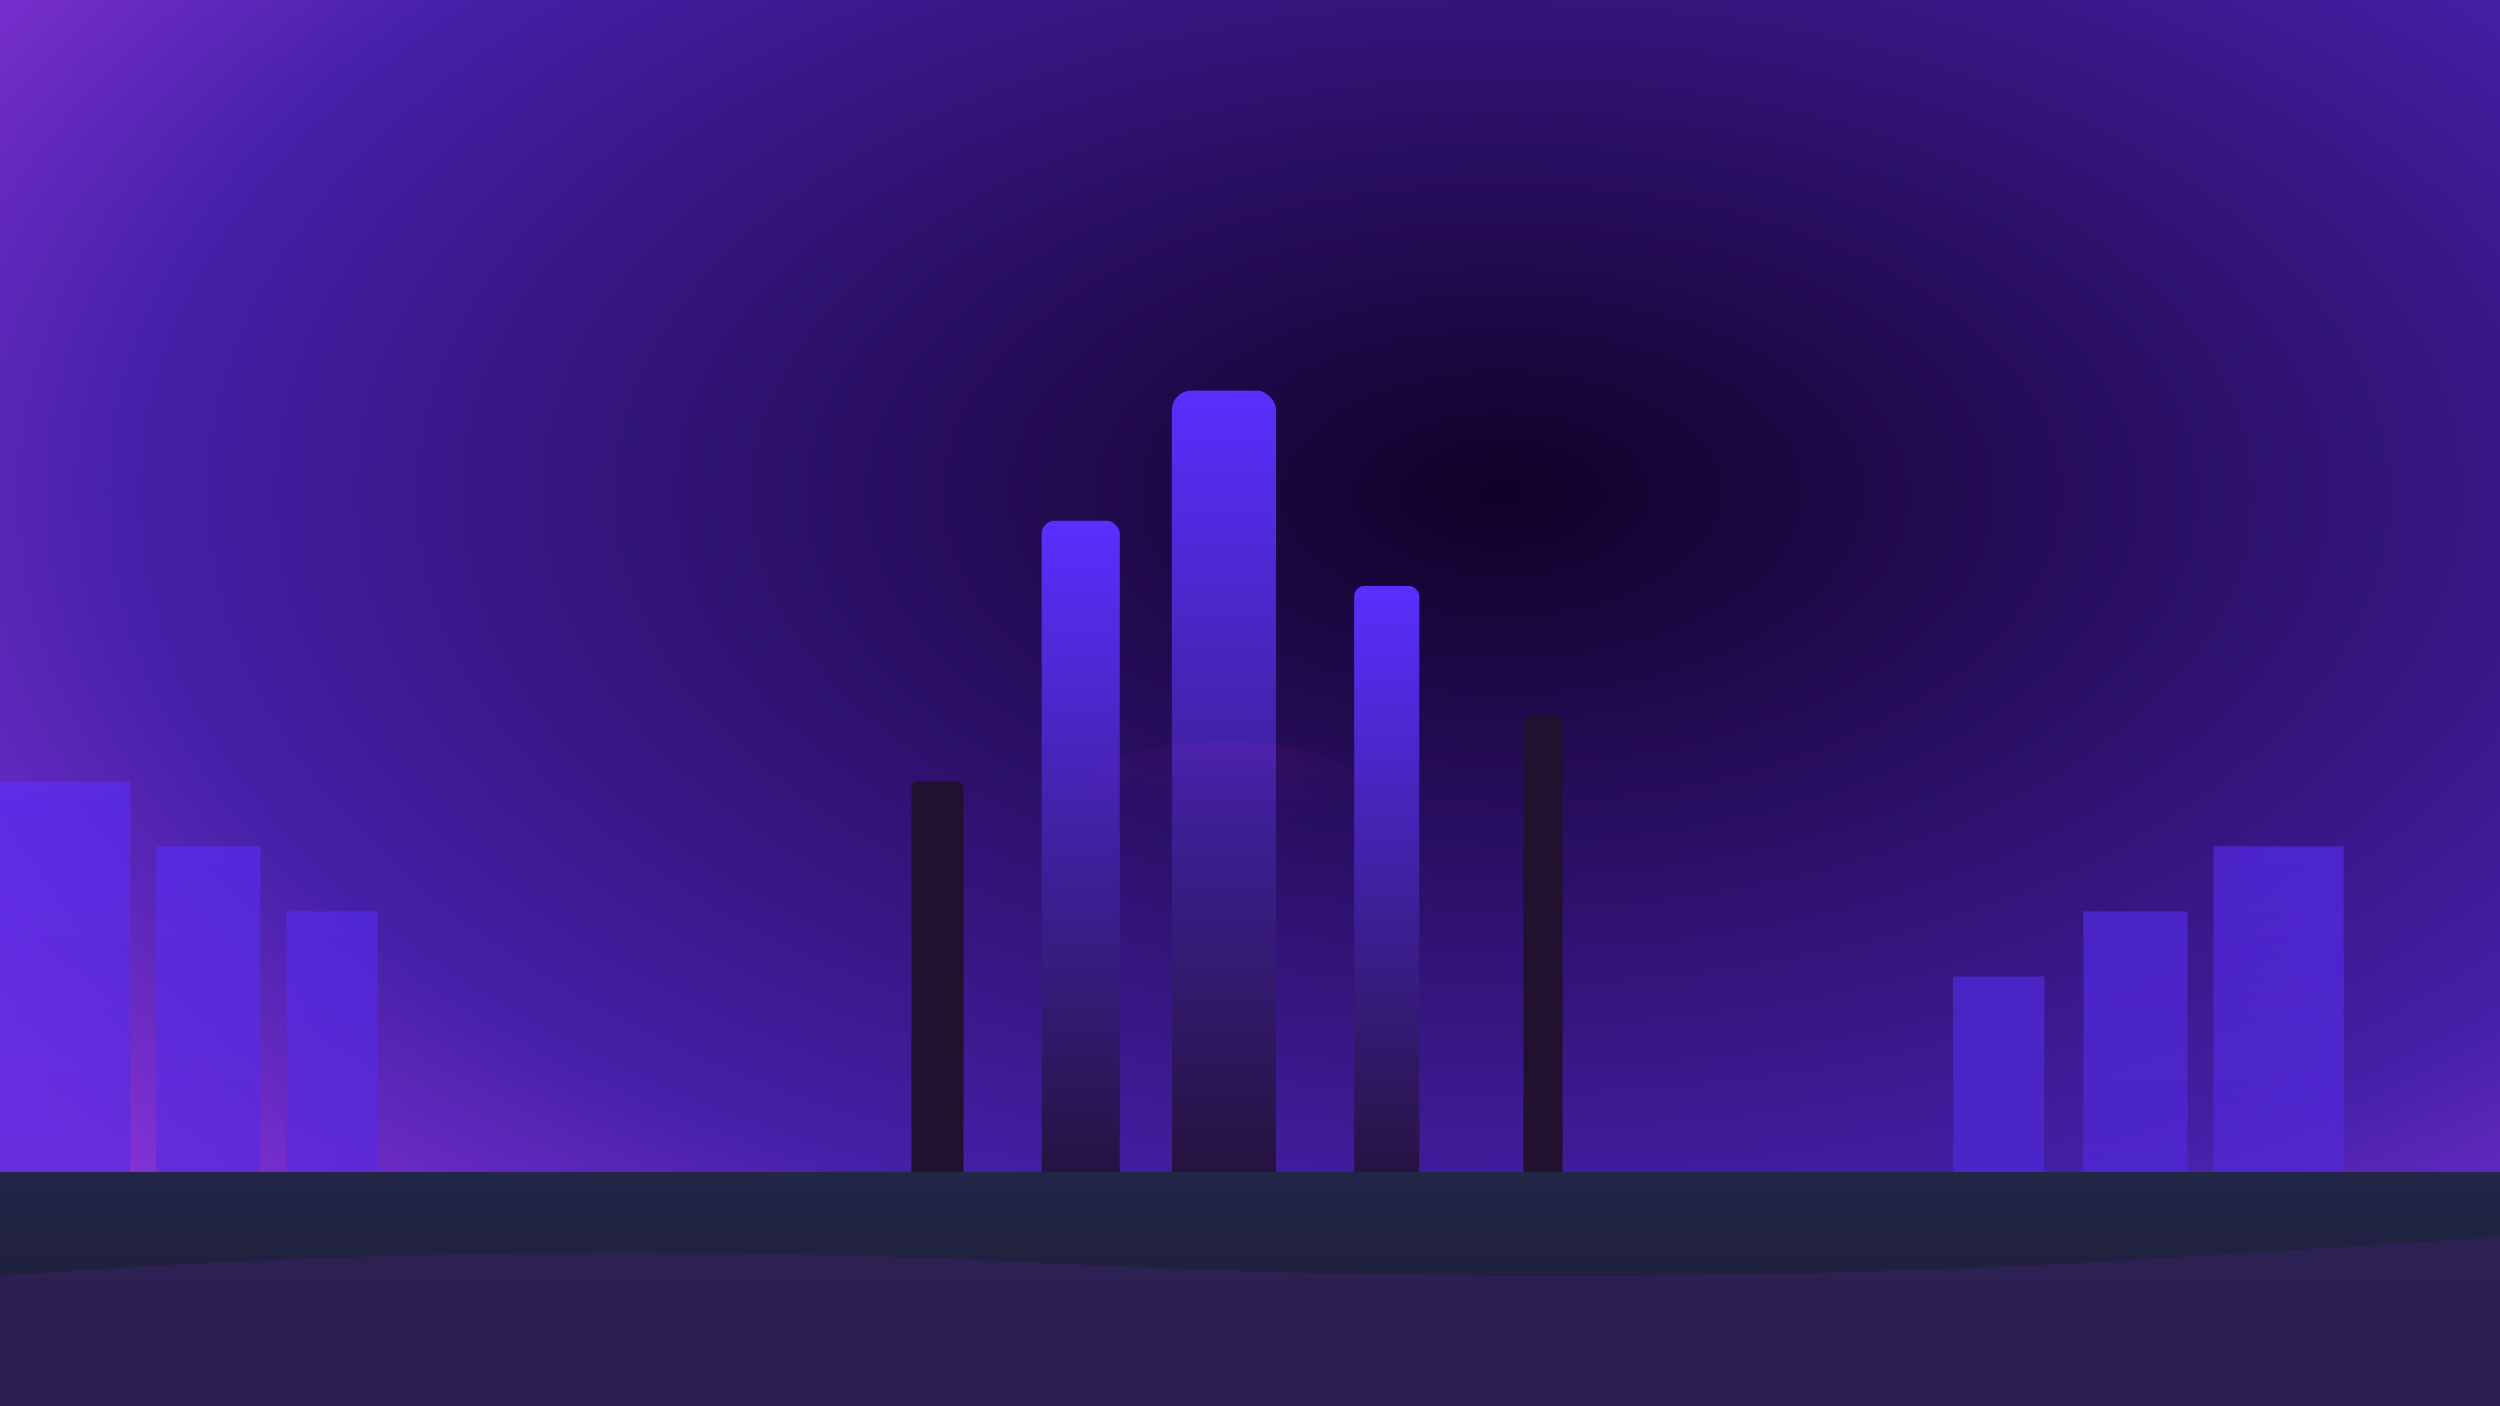 <svg xmlns="http://www.w3.org/2000/svg" viewBox="0 0 1920 1080">
  <defs>
    <radialGradient id="a" cx="60%" cy="35%" r="90%">
      <stop offset="0%" stop-color="#120027"/>
      <stop offset="60%" stop-color="#4420a7"/>
      <stop offset="100%" stop-color="#be42ff"/>
    </radialGradient>
    <radialGradient id="c" cx="60%" cy="0%" r="120%">
      <stop offset="0%" stop-color="#ff34f7" stop-opacity=".3"/>
      <stop offset="100%" stop-color="#7b00e0" stop-opacity="0"/>
    </radialGradient>
    <linearGradient id="b" x1="0" y1="0" x2="0" y2="1">
      <stop offset="0%" stop-color="#5b2eff"/>
      <stop offset="100%" stop-color="#21102e"/>
    </linearGradient>
    <linearGradient id="d" x1="0" y1="0" x2="0" y2="1">
      <stop offset="0%" stop-color="#222647"/>
      <stop offset="100%" stop-color="#1b1a30"/>
    </linearGradient>
  </defs>
  <rect width="100%" height="100%" fill="url(#a)"/>
  <path d="M0 600h100v350H0zm120 50h80v300h-80zm100 50h70v250h-70zm1480-50h100v350h-100zm-100 50h80v300h-80zm-100 50h70v250h-70z" opacity=".6" fill="url(#b)"/>
  <rect x="800" y="400" width="60" height="550" rx="10" fill="url(#b)"/>
  <rect x="900" y="300" width="80" height="650" rx="15" fill="url(#b)"/>
  <rect x="1040" y="450" width="50" height="500" rx="8" fill="url(#b)"/>
  <rect x="700" y="600" width="40" height="350" rx="5" fill="#21102e"/>
  <rect x="1170" y="550" width="30" height="400" rx="5" fill="#21102e"/>
  <ellipse cx="940" cy="600" rx="100" ry="30" fill="url(#c)" opacity=".2"/>
  <rect y="900" width="100%" height="180" fill="url(#d)"/>
  <path d="M0 980q400-30 800-10t800 0l320-20v130H0Z" fill="#302158" opacity=".8"/>
</svg>
